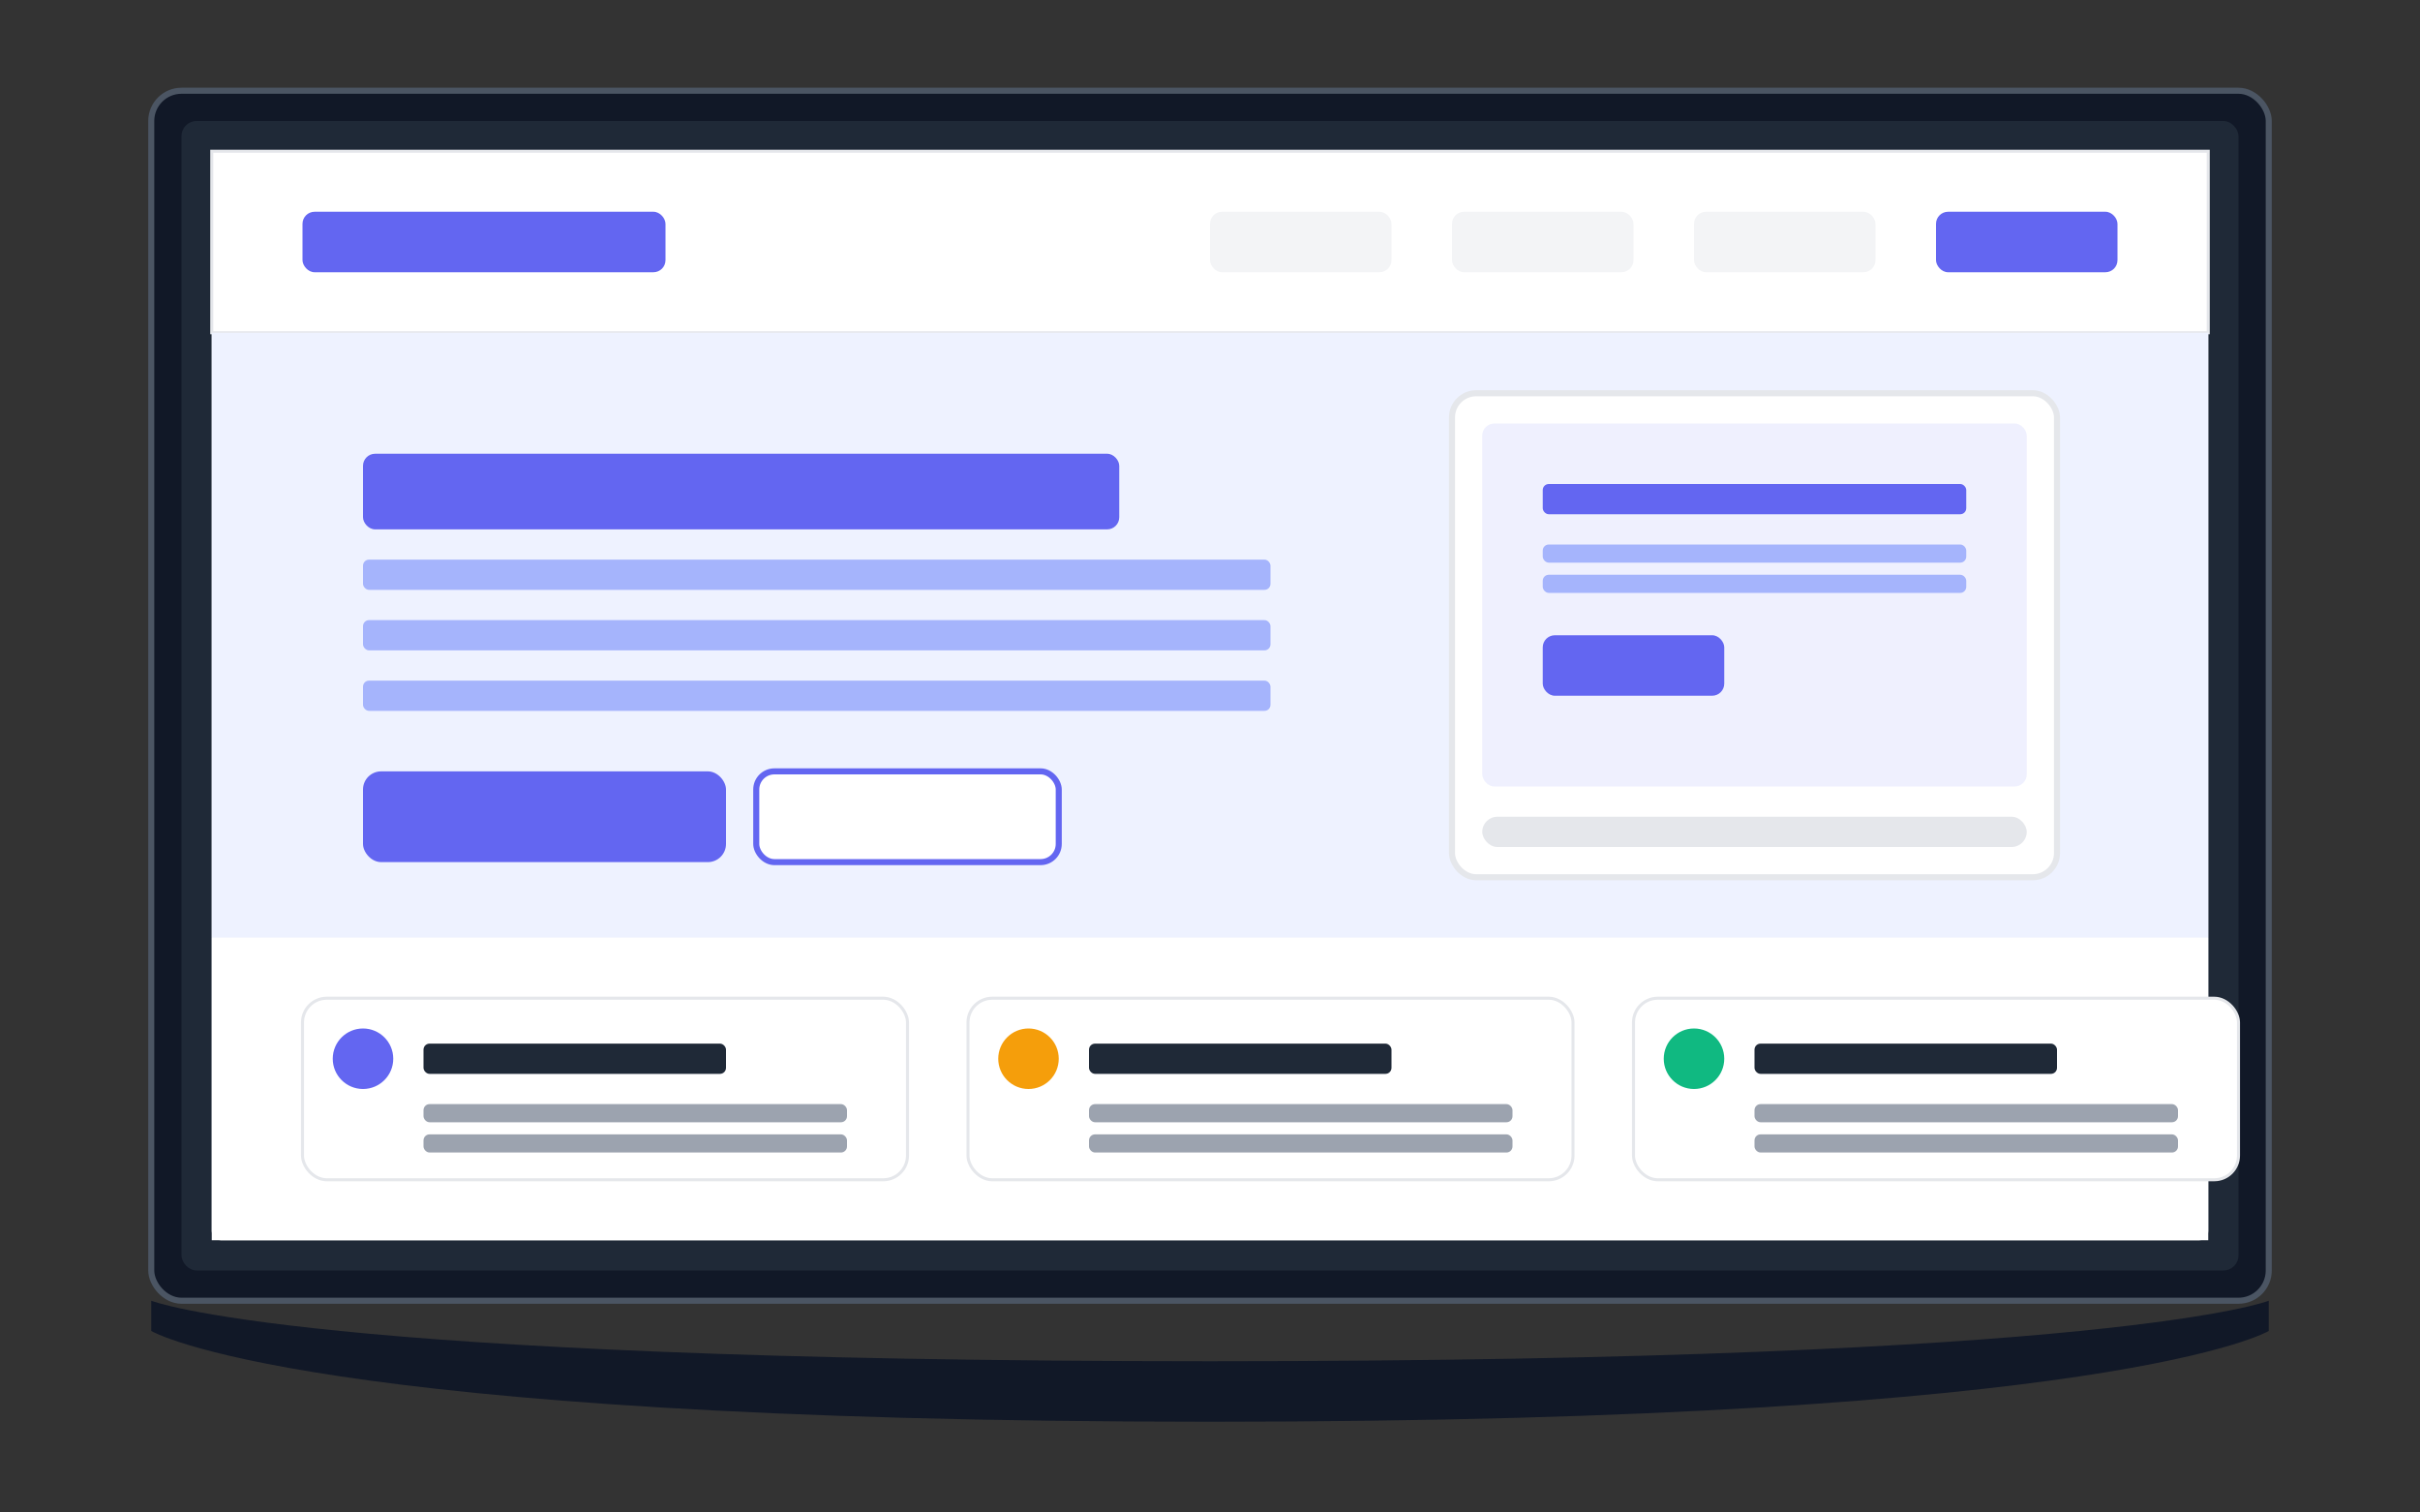 <svg width="800" height="500" viewBox="0 0 800 500" fill="none" xmlns="http://www.w3.org/2000/svg">
  <rect x="0" y="0" width="800" height="500" fill="#333333" stroke="none"/>
  <!-- Laptop frame -->
  <rect x="50" y="30" width="700" height="400" rx="10" fill="#111827" stroke="#4B5563" stroke-width="2"/>
  <rect x="60" y="40" width="680" height="380" rx="5" fill="#1F2937"/>
  
  <!-- Screen content -->
  <rect x="70" y="50" width="660" height="360" rx="3" fill="#F9FAFB"/>
  
  <!-- Header -->
  <rect x="70" y="50" width="660" height="60" rx="0" fill="white" stroke="#E5E7EB" stroke-width="1"/>
  <rect x="100" y="70" width="120" height="20" rx="4" fill="#6366F1"/>
  <rect x="400" y="70" width="60" height="20" rx="4" fill="#F3F4F6"/>
  <rect x="480" y="70" width="60" height="20" rx="4" fill="#F3F4F6"/>
  <rect x="560" y="70" width="60" height="20" rx="4" fill="#F3F4F6"/>
  <rect x="640" y="70" width="60" height="20" rx="4" fill="#6366F1"/>
  
  <!-- Hero section -->
  <rect x="70" y="110" width="660" height="200" rx="0" fill="#EEF2FF"/>
  
  <!-- Left content -->
  <rect x="120" y="150" width="250" height="25" rx="4" fill="#6366F1"/>
  <rect x="120" y="185" width="300" height="10" rx="2" fill="#A5B4FC"/>
  <rect x="120" y="205" width="300" height="10" rx="2" fill="#A5B4FC"/>
  <rect x="120" y="225" width="300" height="10" rx="2" fill="#A5B4FC"/>
  <rect x="120" y="255" width="120" height="30" rx="6" fill="#6366F1"/>
  <rect x="250" y="255" width="100" height="30" rx="6" fill="white" stroke="#6366F1" stroke-width="2"/>
  
  <!-- Right content (device mockup) -->
  <rect x="480" y="130" width="200" height="160" rx="8" fill="white" stroke="#E5E7EB" stroke-width="2"/>
  <rect x="490" y="140" width="180" height="120" rx="4" fill="#6366F1" opacity="0.1"/>
  <rect x="510" y="160" width="140" height="10" rx="2" fill="#6366F1"/>
  <rect x="510" y="180" width="140" height="6" rx="2" fill="#A5B4FC"/>
  <rect x="510" y="190" width="140" height="6" rx="2" fill="#A5B4FC"/>
  <rect x="510" y="210" width="60" height="20" rx="4" fill="#6366F1"/>
  <rect x="490" y="270" width="180" height="10" rx="5" fill="#E5E7EB"/>
  
  <!-- Feature section -->
  <rect x="70" y="310" width="660" height="100" rx="0" fill="white"/>
  
  <!-- Feature cards -->
  <rect x="100" y="330" width="200" height="60" rx="8" fill="white" stroke="#E5E7EB" stroke-width="1"/>
  <circle cx="120" cy="350" r="10" fill="#6366F1"/>
  <rect x="140" y="345" width="100" height="10" rx="2" fill="#1F2937"/>
  <rect x="140" y="365" width="140" height="6" rx="2" fill="#9CA3AF"/>
  <rect x="140" y="375" width="140" height="6" rx="2" fill="#9CA3AF"/>
  
  <rect x="320" y="330" width="200" height="60" rx="8" fill="white" stroke="#E5E7EB" stroke-width="1"/>
  <circle cx="340" cy="350" r="10" fill="#F59E0B"/>
  <rect x="360" y="345" width="100" height="10" rx="2" fill="#1F2937"/>
  <rect x="360" y="365" width="140" height="6" rx="2" fill="#9CA3AF"/>
  <rect x="360" y="375" width="140" height="6" rx="2" fill="#9CA3AF"/>
  
  <rect x="540" y="330" width="200" height="60" rx="8" fill="white" stroke="#E5E7EB" stroke-width="1"/>
  <circle cx="560" cy="350" r="10" fill="#10B981"/>
  <rect x="580" y="345" width="100" height="10" rx="2" fill="#1F2937"/>
  <rect x="580" y="365" width="140" height="6" rx="2" fill="#9CA3AF"/>
  <rect x="580" y="375" width="140" height="6" rx="2" fill="#9CA3AF"/>
  
  <!-- Laptop base -->
  <path d="M50 430C50 430 100 450 400 450C700 450 750 430 750 430L750 440C750 440 700 470 400 470C100 470 50 440 50 440L50 430Z" fill="#111827"/>
</svg>